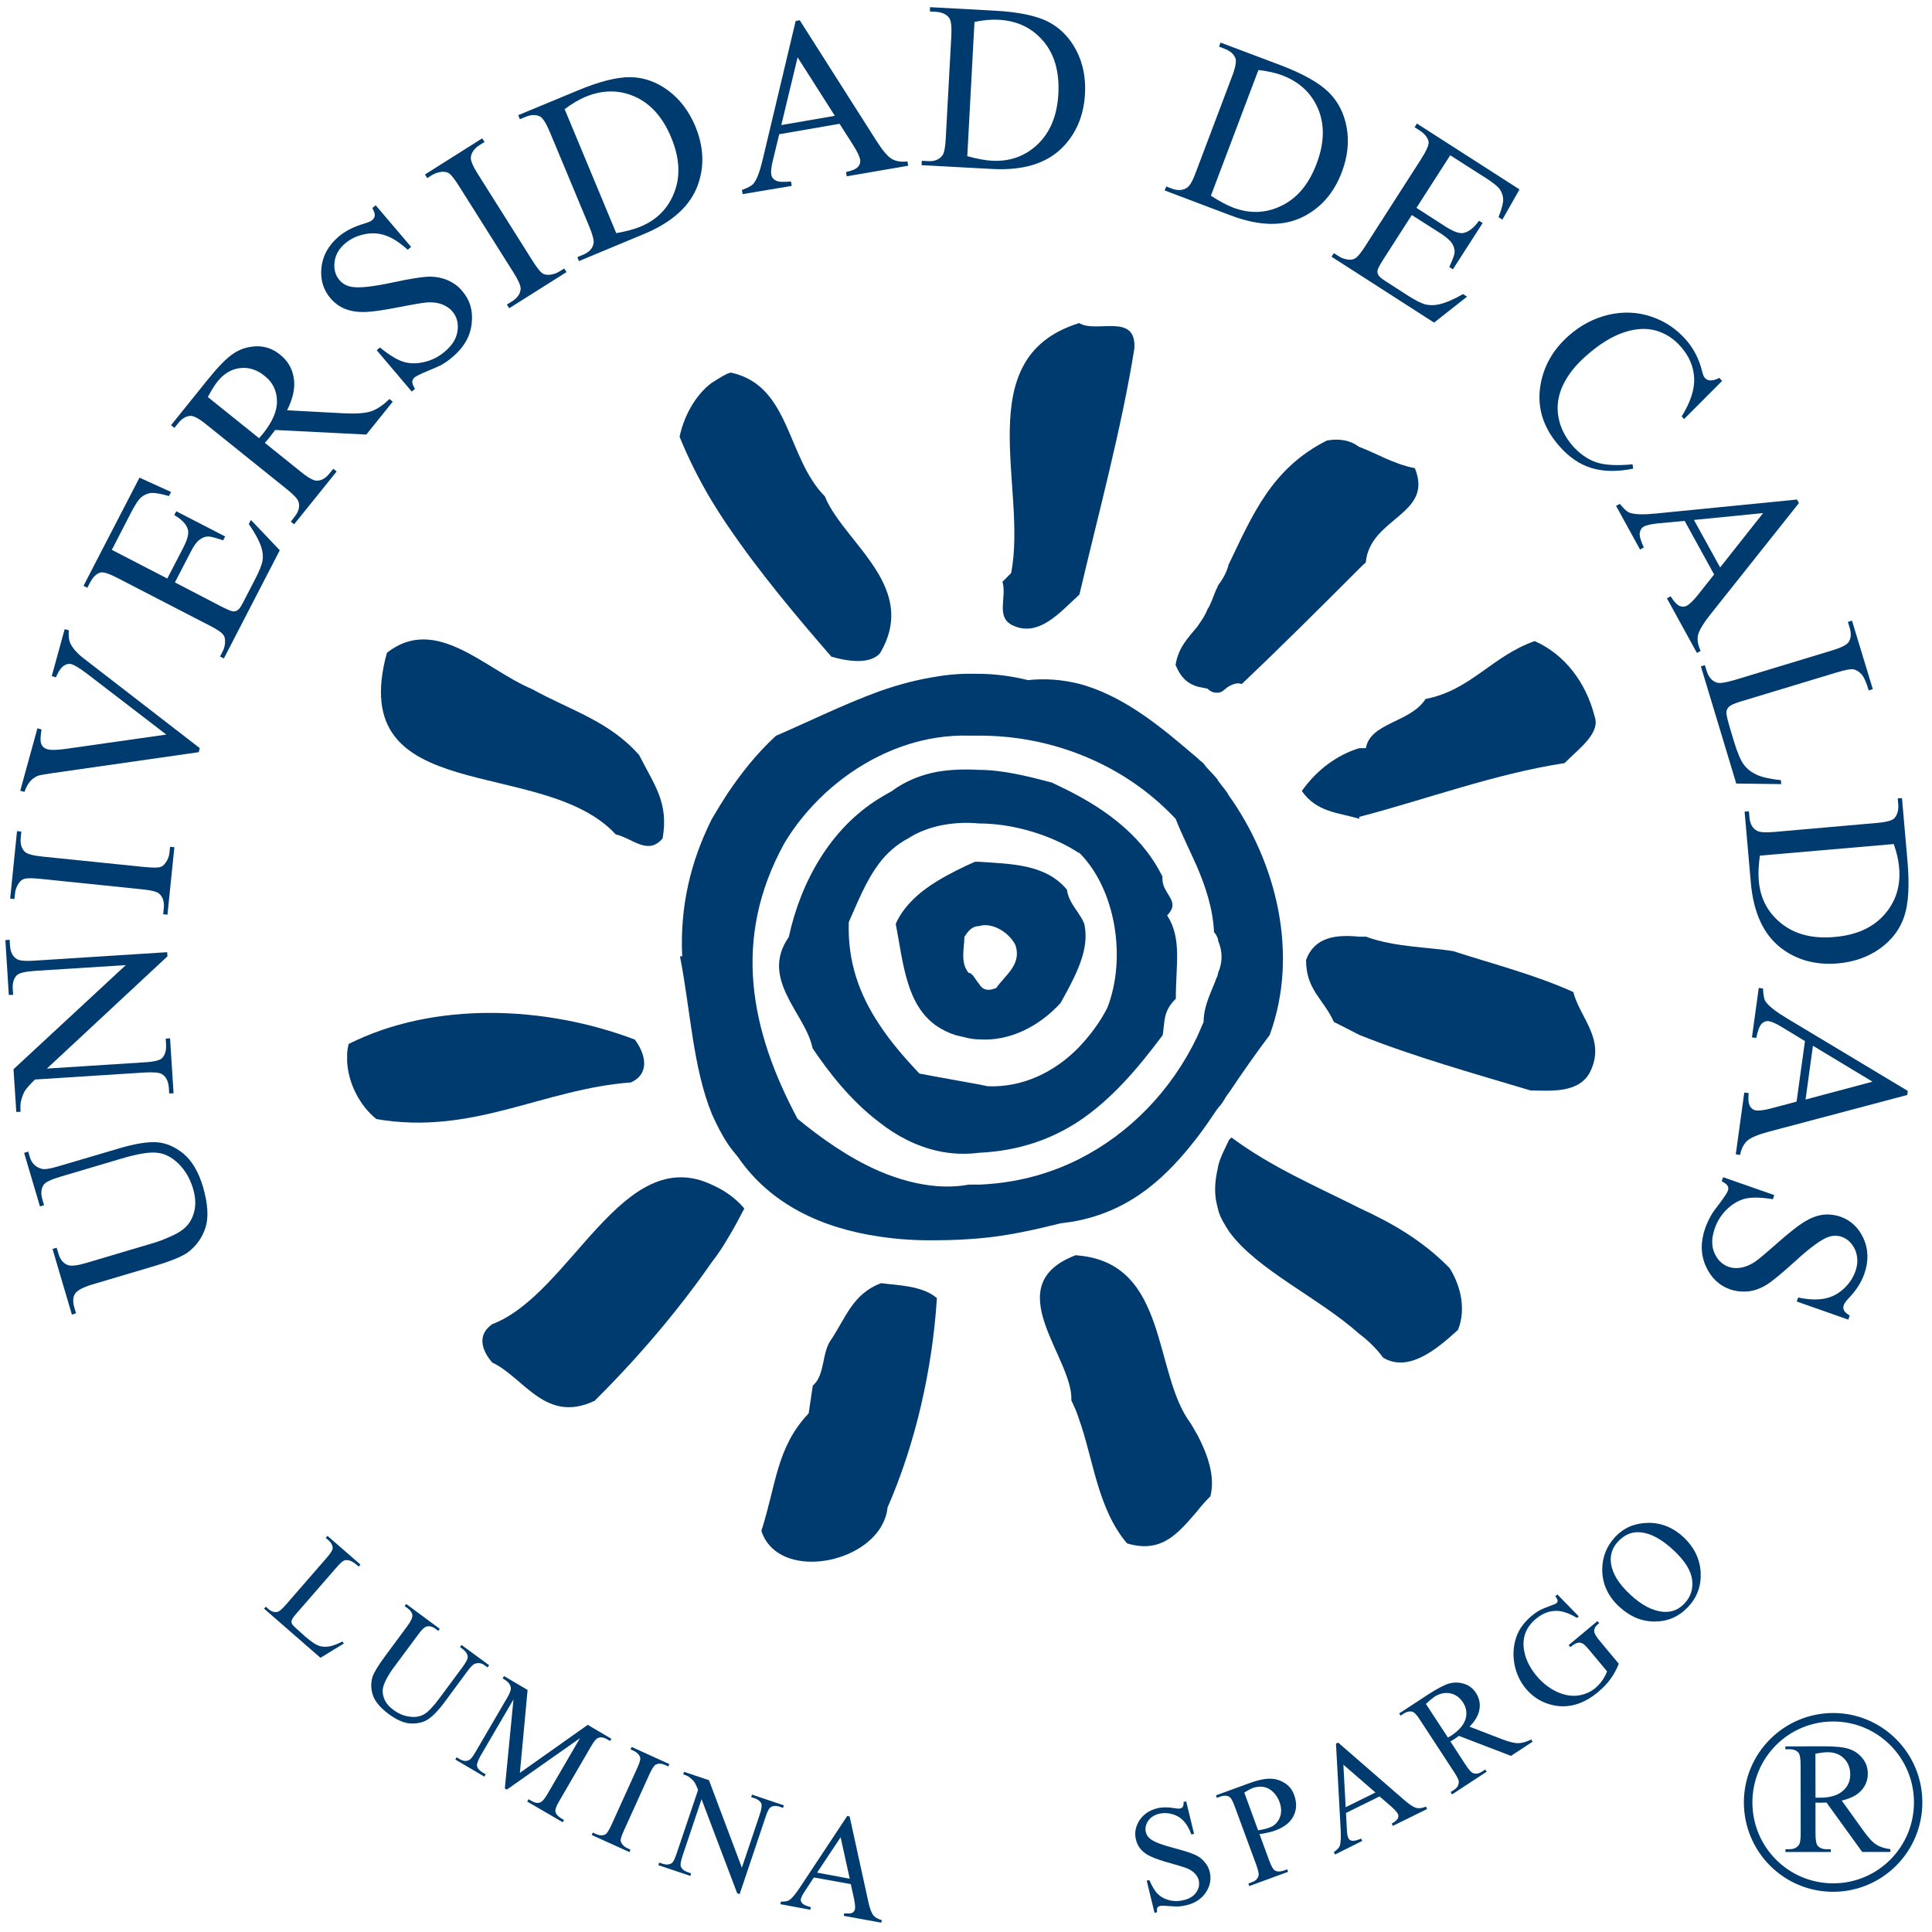 <svg width="108" height="108" viewBox="0 0 108 108" fill="none" xmlns="http://www.w3.org/2000/svg">
<g clip-path="url(#clip0_39_2)">
<path d="M102.473 95.758C99.712 95.764 97.484 98.007 97.484 100.758C97.487 103.52 99.719 105.759 102.482 105.752C105.23 105.748 107.461 103.513 107.46 100.755C107.46 97.996 105.221 95.758 102.473 95.758ZM102.482 105.28C99.981 105.28 97.962 103.261 97.96 100.758C97.96 98.258 99.975 96.232 102.476 96.232C104.966 96.232 106.99 98.251 106.992 100.755C106.992 103.255 104.973 105.277 102.482 105.28Z" fill="#003B70"/>
<path d="M104.891 103.116C104.691 102.996 104.449 102.741 104.172 102.348L102.953 100.652C103.45 100.538 103.817 100.35 104.052 100.085C104.29 99.819 104.414 99.505 104.41 99.139C104.41 98.8 104.302 98.51 104.091 98.262C103.887 98.016 103.632 97.85 103.336 97.759C103.036 97.663 102.576 97.62 101.954 97.62L99.804 97.624V97.787L100.027 97.783C100.247 97.783 100.417 97.84 100.534 97.974C100.61 98.059 100.654 98.293 100.656 98.669L100.66 102.479C100.66 102.819 100.629 103.035 100.564 103.12C100.46 103.283 100.281 103.372 100.031 103.372H99.809V103.527H102.34V103.372H102.104C101.888 103.372 101.72 103.305 101.609 103.177C101.529 103.085 101.487 102.847 101.487 102.479V100.765C101.531 100.768 101.575 100.768 101.625 100.772H101.745C101.84 100.772 101.956 100.768 102.104 100.765L104.098 103.524H105.674V103.368C105.352 103.329 105.091 103.248 104.891 103.116ZM101.731 100.492H101.628C101.589 100.489 101.54 100.489 101.487 100.489L101.483 98.031C101.77 97.978 101.999 97.95 102.167 97.95C102.547 97.95 102.852 98.066 103.082 98.301C103.308 98.527 103.43 98.828 103.43 99.196C103.43 99.571 103.288 99.884 103.001 100.124C102.711 100.372 102.293 100.492 101.731 100.492Z" fill="#003B70"/>
<path d="M76.348 31.441C76.577 28.92 80.164 28.789 79.091 26.171C77.896 25.942 76.933 25.333 75.964 24.974C75.498 24.621 74.893 24.497 74.179 24.624C71.078 26.178 70.013 28.795 68.685 31.551C68.565 32.029 68.336 32.39 68.079 32.745C68.062 32.805 68.042 32.872 67.996 32.932C67.81 33.354 67.707 33.754 67.496 34.066C67.35 34.448 67.118 34.756 66.91 35.057C66.406 35.663 65.863 36.209 65.715 37.175C65.99 37.827 66.319 38.18 66.914 38.376C67.084 38.411 67.27 38.454 67.502 38.496C67.684 38.683 67.875 38.722 67.999 38.722H68.084C68.337 38.722 68.469 38.496 68.692 38.369C68.925 38.241 69.181 38.138 69.411 38.241C71.799 35.974 73.708 34.062 75.971 31.799C76.099 31.671 76.226 31.547 76.348 31.441Z" fill="#003B70"/>
<path d="M27.514 74.023C26.671 74.615 26.905 75.455 27.516 76.166C29.3 77.009 30.494 79.608 33.239 78.305C35.632 75.932 37.894 73.287 39.804 70.535C40.139 70.114 40.433 69.657 40.705 69.189C41.038 68.644 41.336 68.081 41.607 67.557C41.352 67.242 41.038 66.969 40.703 66.735C40.407 66.526 40.097 66.363 39.803 66.232C34.786 63.845 31.921 72.345 27.514 74.023Z" fill="#003B70"/>
<path d="M60.247 18.086C54.14 20.041 57.464 27.276 56.521 32.039L56.038 32.521C56.288 33.363 55.682 34.43 56.525 34.915C58.035 35.726 59.313 34.157 60.256 33.317C60.297 33.275 60.319 33.254 60.341 33.232C61.407 28.696 62.705 23.915 63.411 19.485C63.537 17.452 61.293 18.649 60.33 18.062C60.308 18.062 60.284 18.062 60.247 18.086Z" fill="#003B70"/>
<path d="M81.255 53.175C79.934 52.945 77.913 52.948 76.364 52.361H75.985C74.691 52.237 73.488 52.363 73.009 53.663C73.009 55.342 73.972 55.821 74.564 57.127C75.043 57.371 75.523 57.605 75.988 57.853C78.99 59.054 82.329 59.992 85.565 60.959C86.526 60.955 88.313 61.182 88.918 59.858C89.752 58.076 88.311 56.883 87.948 55.455C85.804 54.488 83.52 53.907 81.255 53.175Z" fill="#003B70"/>
<path d="M35.733 42.214C34.054 40.302 31.894 39.714 29.75 38.524C27.129 37.433 24.374 34.331 21.628 36.491C19.239 45.224 30.339 42.218 34.416 46.641C35.382 46.871 36.216 47.834 37.04 46.871C37.394 44.856 36.574 43.889 35.733 42.214Z" fill="#003B70"/>
<path d="M39.774 27.981C40.069 28.466 40.363 28.927 40.678 29.387C42.442 31.99 44.544 34.483 46.474 36.708C47.271 36.938 48.512 37.165 49.135 36.58C49.16 36.538 49.199 36.516 49.222 36.47C50.183 34.816 49.87 33.407 49.135 32.128C48.21 30.531 46.658 29.128 46.111 27.748C43.964 25.587 44.193 21.543 40.855 20.828C40.797 20.849 40.733 20.863 40.673 20.884C40.376 21.015 40.077 21.228 39.768 21.412C38.826 22.127 38.217 23.325 37.989 24.416C38.47 25.59 39.058 26.788 39.774 27.981Z" fill="#003B70"/>
<path d="M35.266 60.509C36.333 60.024 36.107 58.954 35.491 58.115C30.476 56.21 24.266 55.958 19.486 58.36C19.443 58.565 19.404 58.756 19.404 58.969V59.326C19.464 60.537 20.098 61.802 21.04 62.556C26.414 63.49 30.356 60.87 35.266 60.509Z" fill="#003B70"/>
<path d="M68.104 67.666C68.233 68.119 68.49 68.502 68.715 68.855C70.269 70.995 73.735 72.546 76.001 74.579C76.485 74.933 76.972 75.418 77.323 75.899C78.751 76.739 80.33 75.415 81.504 74.338C81.979 73.151 81.627 71.827 81.032 70.885C79.483 69.31 77.802 68.367 75.998 67.531C73.625 66.334 71.109 65.269 68.839 63.586L68.709 63.714C68.49 64.178 68.23 64.659 68.104 65.141C68.086 65.29 68.045 65.414 68.021 65.562C67.894 66.214 67.894 66.799 68.023 67.326C68.045 67.45 68.09 67.557 68.104 67.666Z" fill="#003B70"/>
<path d="M76.356 41.821C76.232 41.825 76.108 41.825 75.977 41.825C74.787 42.182 73.611 43.022 72.772 44.218C73.611 45.413 74.791 45.413 75.982 45.77V45.664C79.692 44.697 83.509 43.27 87.459 42.657C88.297 41.818 89.487 40.978 89.136 40.033C88.65 38.124 87.451 36.573 85.791 35.837C83.403 36.675 82.213 38.588 79.69 39.073C78.852 40.394 76.587 40.394 76.356 41.821Z" fill="#003B70"/>
<path d="M66.567 79.579C64.445 76.772 65.34 70.641 60.284 70.183C60.239 70.183 60.175 70.166 60.135 70.166C55.711 71.843 60.014 75.91 59.889 78.284C60.038 78.596 60.184 78.91 60.291 79.251C61.13 81.578 61.34 84.305 63 86.276C64.956 86.865 65.876 85.689 66.945 84.45C67.156 84.169 67.406 83.903 67.659 83.648C67.95 82.555 67.506 81.305 66.944 80.228C66.819 79.998 66.687 79.793 66.567 79.579Z" fill="#003B70"/>
<path d="M49.16 71.764C47.694 72.373 47.32 73.552 46.499 74.834C45.911 75.568 46.146 76.864 45.436 77.454L45.205 79.006C43.4 80.918 43.404 82.952 42.561 85.578C43.385 88.136 47.729 87.629 49.173 85.473C49.403 85.108 49.575 84.715 49.614 84.272C51.184 80.685 52.125 76.509 52.373 72.564C51.535 71.845 50.087 71.849 49.247 71.729C49.229 71.743 49.185 71.764 49.16 71.764Z" fill="#003B70"/>
<path d="M10.249 64.486C9.771 64.097 9.269 63.884 8.749 63.852C8.228 63.824 7.545 63.934 6.695 64.185L3.257 65.198C2.785 65.34 2.474 65.386 2.318 65.333C1.987 65.241 1.77 65.021 1.672 64.692L1.576 64.373L1.348 64.448L2.234 67.44L2.463 67.369L2.371 67.054C2.275 66.732 2.295 66.466 2.43 66.247C2.527 66.09 2.846 65.935 3.375 65.779L6.805 64.762C7.706 64.497 8.368 64.387 8.794 64.44C9.217 64.486 9.613 64.692 9.989 65.06C10.357 65.428 10.624 65.885 10.791 66.441C10.917 66.874 10.948 67.259 10.883 67.606C10.817 67.95 10.683 68.24 10.497 68.467C10.308 68.697 10.008 68.906 9.601 69.09C9.192 69.274 8.825 69.42 8.489 69.511L4.801 70.606C4.326 70.744 3.997 70.783 3.816 70.726C3.553 70.638 3.366 70.425 3.266 70.071L3.166 69.749L2.935 69.816L4.018 73.485L4.25 73.415L4.156 73.092C4.061 72.77 4.074 72.511 4.193 72.324C4.315 72.132 4.636 71.963 5.158 71.803L8.464 70.822C9.489 70.525 10.164 70.249 10.497 70.011C10.98 69.646 11.313 69.178 11.494 68.601C11.669 68.032 11.618 67.284 11.351 66.356C11.098 65.503 10.732 64.886 10.249 64.486Z" fill="#003B70"/>
<path d="M1.398 60.969C1.488 60.835 1.67 60.626 1.954 60.346L8.089 59.953C8.584 59.928 8.906 59.953 9.051 60.045C9.287 60.187 9.414 60.442 9.44 60.824L9.459 61.125L9.703 61.115L9.506 58.04L9.265 58.059L9.281 58.366C9.304 58.713 9.231 58.969 9.06 59.149C8.928 59.277 8.597 59.358 8.054 59.386L2.622 59.734L9.359 53.461L9.345 53.228L1.912 53.702C1.411 53.735 1.095 53.706 0.952 53.617C0.712 53.48 0.58 53.221 0.558 52.849L0.538 52.533L0.3 52.555L0.493 55.622L0.736 55.608L0.714 55.296C0.69 54.956 0.767 54.694 0.939 54.517C1.07 54.393 1.398 54.312 1.94 54.273L7.032 53.95L0.756 59.769L0.911 62.159L1.15 62.149C1.132 61.89 1.143 61.698 1.169 61.568C1.235 61.31 1.313 61.104 1.398 60.969Z" fill="#003B70"/>
<path d="M0.84 49.942C0.858 49.736 0.928 49.548 1.054 49.365C1.143 49.237 1.247 49.156 1.362 49.128C1.513 49.082 1.807 49.082 2.254 49.128L7.935 49.712C8.463 49.764 8.792 49.849 8.914 49.97C9.109 50.158 9.194 50.427 9.155 50.796L9.121 51.107L9.362 51.131L9.748 47.36L9.507 47.338L9.474 47.654C9.456 47.859 9.382 48.058 9.258 48.228C9.162 48.359 9.065 48.444 8.953 48.468C8.806 48.514 8.512 48.507 8.063 48.465L2.378 47.884C1.853 47.831 1.527 47.739 1.394 47.622C1.199 47.434 1.121 47.162 1.162 46.804L1.192 46.485L0.951 46.461L0.569 50.232L0.806 50.254L0.84 49.942Z" fill="#003B70"/>
<path d="M1.681 43.684C1.79 43.553 1.929 43.454 2.092 43.379C2.188 43.336 2.454 43.288 2.874 43.227L11.11 42.047L11.168 41.821L4.73 36.845C4.351 36.559 4.093 36.279 3.948 35.996C3.852 35.808 3.82 35.545 3.845 35.234L3.615 35.17L2.892 37.798L3.126 37.862C3.144 37.816 3.161 37.777 3.173 37.759C3.299 37.479 3.436 37.298 3.577 37.21C3.723 37.115 3.856 37.089 3.979 37.122C4.167 37.175 4.477 37.363 4.91 37.696L9.297 41.063L3.696 41.86C3.197 41.931 2.846 41.942 2.641 41.881C2.483 41.839 2.378 41.747 2.313 41.605C2.247 41.459 2.254 41.184 2.321 40.777L2.092 40.712L1.132 44.201L1.368 44.268C1.457 44.01 1.562 43.819 1.681 43.684Z" fill="#003B70"/>
<path d="M14.027 29.065L13.907 29.292C14.256 29.794 14.486 30.226 14.61 30.591C14.691 30.868 14.716 31.127 14.675 31.356C14.631 31.59 14.493 31.926 14.266 32.369L13.576 33.701C13.465 33.92 13.365 34.058 13.28 34.108C13.197 34.165 13.116 34.186 13.02 34.175C12.927 34.169 12.709 34.073 12.359 33.899L9.778 32.557L10.669 30.833C10.837 30.506 10.998 30.28 11.163 30.167C11.32 30.046 11.485 29.99 11.657 29.99C11.793 29.993 12.062 30.064 12.472 30.206L12.587 29.99L9.854 28.58L9.742 28.793C10.176 29.047 10.431 29.32 10.506 29.614C10.562 29.834 10.475 30.167 10.245 30.616L9.351 32.34L6.251 30.737L7.364 28.58C7.568 28.194 7.738 27.939 7.876 27.811C8.055 27.663 8.248 27.578 8.452 27.556C8.662 27.543 8.984 27.599 9.443 27.73L9.562 27.503L7.798 26.7L4.67 32.745L4.879 32.858L5.027 32.582C5.195 32.255 5.39 32.068 5.617 32.004C5.785 31.961 6.118 32.072 6.617 32.334L11.714 34.968C12.097 35.164 12.335 35.319 12.435 35.429C12.539 35.535 12.581 35.663 12.581 35.822C12.588 36.035 12.542 36.233 12.446 36.417L12.301 36.701L12.515 36.806L15.64 30.761L14.027 29.065Z" fill="#003B70"/>
<path d="M9.959 23.661C10.162 23.399 10.401 23.26 10.649 23.247C10.835 23.243 11.146 23.406 11.572 23.76L16.023 27.337C16.416 27.652 16.635 27.889 16.684 28.038C16.774 28.321 16.696 28.601 16.464 28.891L16.259 29.161L16.441 29.309L18.819 26.356L18.632 26.204L18.41 26.472C18.208 26.735 17.975 26.862 17.727 26.87C17.544 26.883 17.24 26.717 16.805 26.363L14.802 24.755C14.848 24.702 14.892 24.652 14.939 24.606C14.977 24.557 15.021 24.507 15.053 24.468C15.142 24.355 15.251 24.21 15.381 24.036L20.477 24.292L21.957 22.453L21.768 22.304C21.422 22.648 21.084 22.875 20.746 22.992C20.411 23.105 19.884 23.14 19.17 23.101L16.05 22.935C16.39 22.252 16.511 21.649 16.42 21.122C16.335 20.59 16.08 20.162 15.649 19.818C15.255 19.504 14.819 19.347 14.34 19.358C13.856 19.376 13.426 19.506 13.042 19.769C12.648 20.031 12.167 20.53 11.581 21.259L9.563 23.767L9.748 23.92L9.959 23.661ZM12.167 21.316C12.52 20.878 12.946 20.629 13.428 20.576C13.911 20.523 14.375 20.665 14.798 21.019C15.241 21.366 15.469 21.83 15.481 22.396C15.503 22.949 15.241 23.562 14.717 24.22C14.69 24.249 14.663 24.288 14.621 24.334C14.582 24.379 14.53 24.436 14.484 24.497L11.618 22.195C11.823 21.808 12.006 21.518 12.167 21.316Z" fill="#003B70"/>
<path d="M19.314 17.276C19.64 17.4 20.004 17.453 20.408 17.442C20.814 17.428 21.446 17.339 22.295 17.172C23.147 17.006 23.677 16.918 23.891 16.904C24.207 16.886 24.484 16.925 24.72 17.017C24.952 17.113 25.141 17.233 25.281 17.4C25.537 17.701 25.635 18.058 25.577 18.483C25.526 18.908 25.289 19.295 24.877 19.645C24.52 19.953 24.122 20.148 23.686 20.244C23.253 20.342 22.861 20.329 22.512 20.212C22.162 20.094 21.736 19.833 21.239 19.422L21.058 19.578L23.018 21.89L23.199 21.738C23.092 21.557 23.04 21.422 23.048 21.335C23.053 21.242 23.1 21.164 23.179 21.093C23.268 21.022 23.517 20.898 23.928 20.728C24.341 20.558 24.607 20.442 24.723 20.371C24.921 20.254 25.115 20.112 25.309 19.946C25.936 19.419 26.289 18.798 26.367 18.09C26.45 17.381 26.276 16.776 25.837 16.266C25.62 15.998 25.331 15.796 25 15.654C24.67 15.519 24.313 15.456 23.928 15.466C23.543 15.484 22.892 15.589 21.977 15.785C20.853 16.026 20.079 16.111 19.665 16.036C19.383 15.99 19.149 15.863 18.977 15.657C18.749 15.391 18.652 15.055 18.702 14.651C18.749 14.248 18.946 13.901 19.29 13.61C19.593 13.352 19.953 13.182 20.375 13.093C20.787 13.005 21.187 13.033 21.564 13.168C21.949 13.298 22.352 13.568 22.792 13.961L22.981 13.801L21 11.475L20.814 11.63C20.915 11.811 20.962 11.957 20.95 12.052C20.938 12.151 20.89 12.236 20.799 12.307C20.727 12.375 20.559 12.442 20.303 12.516C19.754 12.686 19.299 12.917 18.94 13.217C18.365 13.71 18.044 14.283 17.97 14.945C17.896 15.615 18.066 16.192 18.473 16.671C18.71 16.946 18.988 17.152 19.314 17.276Z" fill="#003B70"/>
<path d="M24.146 9.788C24.325 9.684 24.52 9.616 24.74 9.601C24.892 9.601 25.015 9.626 25.111 9.697C25.237 9.788 25.419 10.023 25.657 10.398L28.704 15.232C28.986 15.682 29.12 15.993 29.104 16.163C29.078 16.439 28.911 16.671 28.603 16.86L28.335 17.023L28.466 17.23L31.669 15.21L31.539 15.009L31.273 15.175C31.094 15.286 30.9 15.35 30.685 15.363C30.524 15.367 30.399 15.338 30.303 15.268C30.182 15.175 29.999 14.944 29.759 14.562L26.715 9.732C26.43 9.283 26.304 8.972 26.319 8.797C26.349 8.527 26.512 8.298 26.816 8.107L27.085 7.936L26.955 7.734L23.756 9.754L23.882 9.956L24.146 9.788Z" fill="#003B70"/>
<path d="M29.373 6.535C29.676 6.411 29.945 6.396 30.179 6.506C30.343 6.592 30.533 6.889 30.742 7.394L32.941 12.665C33.13 13.124 33.212 13.44 33.18 13.61C33.127 13.89 32.927 14.102 32.587 14.243L32.277 14.371L32.364 14.595L36.011 13.075C37.593 12.416 38.593 11.504 39.015 10.328C39.388 9.283 39.337 8.188 38.866 7.052C38.508 6.209 38.005 5.547 37.356 5.062C36.697 4.575 35.995 4.325 35.244 4.314C34.491 4.303 33.506 4.552 32.293 5.059L28.968 6.439L29.063 6.665L29.373 6.535ZM32.722 5.415C33.681 5.016 34.608 5.012 35.488 5.401C36.374 5.798 37.053 6.556 37.52 7.686C37.986 8.805 38.048 9.821 37.704 10.727C37.363 11.634 36.731 12.286 35.799 12.671C35.455 12.812 35.002 12.937 34.448 13.033L31.564 6.103C31.976 5.79 32.361 5.568 32.722 5.415Z" fill="#003B70"/>
<path d="M44.258 10.392L44.219 10.146C43.788 10.185 43.509 10.171 43.363 10.091C43.22 10.012 43.137 9.905 43.115 9.77C43.085 9.604 43.111 9.342 43.202 8.977L43.558 7.504L46.932 6.92L47.675 8.085C47.916 8.464 48.054 8.744 48.082 8.934C48.108 9.076 48.066 9.209 47.96 9.328C47.86 9.445 47.636 9.544 47.291 9.618L47.333 9.855L50.769 9.265L50.728 9.024C50.368 9.066 50.074 9.017 49.842 8.878C49.617 8.744 49.329 8.4 48.983 7.858L44.707 1.133L44.479 1.172L42.648 8.864C42.492 9.544 42.322 10.005 42.138 10.242C42.048 10.37 41.824 10.493 41.472 10.621L41.515 10.851L44.258 10.392ZM44.587 3.205L46.669 6.474L43.675 6.991L44.587 3.205Z" fill="#003B70"/>
<path d="M59.365 8.27C60.155 7.484 60.583 6.474 60.652 5.249C60.704 4.335 60.534 3.513 60.153 2.792C59.77 2.072 59.239 1.541 58.575 1.205C57.899 0.868 56.909 0.667 55.583 0.595L51.99 0.401L51.981 0.641L52.306 0.659C52.643 0.68 52.891 0.787 53.051 0.989C53.166 1.133 53.208 1.477 53.178 2.034L52.868 7.739C52.842 8.234 52.781 8.56 52.676 8.695C52.504 8.921 52.238 9.031 51.866 9.006L51.528 8.989L51.519 9.233L55.466 9.446C57.178 9.538 58.479 9.148 59.365 8.27ZM54.072 8.73L54.474 1.226C54.979 1.12 55.428 1.084 55.82 1.105C56.861 1.159 57.691 1.555 58.322 2.299C58.949 3.039 59.225 4.013 59.163 5.235C59.099 6.446 58.715 7.384 58.013 8.061C57.309 8.734 56.454 9.039 55.45 8.985C55.078 8.967 54.616 8.878 54.072 8.73Z" fill="#003B70"/>
<path d="M72.872 12.104C73.868 11.595 74.576 10.767 75.011 9.616C75.335 8.754 75.426 7.926 75.279 7.122C75.135 6.322 74.792 5.659 74.257 5.139C73.71 4.612 72.828 4.119 71.594 3.647L68.228 2.38L68.145 2.607L68.454 2.727C68.764 2.84 68.97 3.017 69.062 3.258C69.125 3.433 69.062 3.776 68.866 4.289L66.847 9.633C66.675 10.104 66.514 10.384 66.368 10.482C66.142 10.646 65.852 10.671 65.503 10.543L65.195 10.424L65.106 10.646L68.803 12.044C70.408 12.65 71.766 12.671 72.872 12.104ZM70.347 3.913C70.856 3.974 71.295 4.069 71.666 4.207C72.639 4.575 73.314 5.202 73.689 6.101C74.059 6.995 74.031 8.011 73.6 9.147C73.172 10.289 72.524 11.068 71.649 11.495C70.782 11.925 69.873 11.963 68.922 11.6C68.575 11.467 68.166 11.248 67.69 10.94L70.347 3.913Z" fill="#003B70"/>
<path d="M74.562 14.152L74.433 14.35L80.166 18.034L82.011 16.582L81.785 16.44C81.255 16.745 80.8 16.932 80.432 17.017C80.149 17.078 79.892 17.07 79.662 17.013C79.435 16.95 79.111 16.784 78.688 16.514L77.425 15.7C77.223 15.569 77.096 15.459 77.053 15.378C77 15.282 76.986 15.19 77.007 15.105C77.029 15.012 77.133 14.803 77.345 14.474L78.921 12.02L80.559 13.065C80.871 13.27 81.075 13.455 81.182 13.621C81.284 13.791 81.325 13.965 81.312 14.131C81.296 14.269 81.195 14.531 81.018 14.927L81.218 15.055L82.88 12.47L82.68 12.339C82.381 12.746 82.085 12.976 81.789 13.026C81.565 13.061 81.241 12.941 80.816 12.672L79.18 11.62L81.068 8.68L83.109 9.984C83.476 10.221 83.718 10.42 83.83 10.565C83.962 10.759 84.028 10.962 84.028 11.163C84.028 11.372 83.943 11.694 83.768 12.137L83.982 12.279L84.942 10.589L79.205 6.906L79.076 7.115L79.344 7.282C79.647 7.484 79.817 7.693 79.86 7.923C79.884 8.092 79.743 8.415 79.444 8.889L76.341 13.723C76.108 14.092 75.931 14.311 75.812 14.404C75.699 14.489 75.566 14.528 75.405 14.517C75.196 14.496 74.996 14.432 74.828 14.319L74.562 14.152Z" fill="#003B70"/>
<path d="M88.974 26.165C89.632 26.366 90.408 26.378 91.295 26.197L91.261 25.956C90.36 26.041 89.676 26.002 89.203 25.831C88.731 25.666 88.304 25.36 87.923 24.936C87.49 24.436 87.217 23.893 87.115 23.303C87.013 22.709 87.095 22.12 87.366 21.543C87.64 20.962 88.075 20.405 88.674 19.883C89.406 19.238 90.102 18.805 90.771 18.582C91.442 18.358 92.044 18.328 92.582 18.483C93.116 18.642 93.579 18.939 93.965 19.387C94.427 19.91 94.67 20.488 94.705 21.133C94.734 21.767 94.503 22.477 94.008 23.277L94.139 23.427L96.265 21.296L96.113 21.122C95.922 21.227 95.752 21.27 95.585 21.267C95.472 21.256 95.373 21.206 95.295 21.117C95.239 21.055 95.191 20.927 95.143 20.727C94.971 20.052 94.67 19.477 94.25 18.997C93.705 18.377 93.051 17.945 92.293 17.694C91.527 17.438 90.738 17.407 89.921 17.595C89.11 17.785 88.37 18.172 87.704 18.756C86.884 19.477 86.368 20.328 86.155 21.312C85.868 22.634 86.204 23.846 87.171 24.942C87.709 25.555 88.308 25.966 88.974 26.165Z" fill="#003B70"/>
<path d="M94.921 35.503C94.983 35.241 95.209 34.859 95.606 34.356L100.56 28.123L100.454 27.924L92.587 28.704C91.894 28.775 91.408 28.764 91.117 28.669C90.975 28.626 90.783 28.456 90.55 28.166L90.339 28.279L91.68 30.719L91.889 30.606C91.71 30.216 91.636 29.94 91.665 29.777C91.697 29.618 91.766 29.501 91.882 29.437C92.029 29.359 92.29 29.298 92.663 29.259L94.173 29.118L95.82 32.114L94.966 33.191C94.692 33.542 94.466 33.764 94.296 33.86C94.173 33.927 94.034 33.931 93.888 33.871C93.742 33.81 93.578 33.633 93.389 33.333L93.182 33.446L94.859 36.499L95.069 36.385C94.912 36.059 94.862 35.762 94.921 35.503ZM94.692 29.065L98.559 28.682L96.157 31.721L94.692 29.065Z" fill="#003B70"/>
<path d="M99.572 43.832L99.554 43.612C98.966 43.549 98.513 43.453 98.209 43.311C97.897 43.17 97.657 42.982 97.483 42.745C97.307 42.515 97.118 42.072 96.922 41.424L96.738 40.808C96.573 40.263 96.497 39.934 96.506 39.816C96.514 39.703 96.562 39.603 96.63 39.529C96.734 39.42 96.965 39.313 97.307 39.214L102.62 37.606C103.127 37.45 103.452 37.387 103.606 37.415C103.76 37.44 103.907 37.535 104.052 37.685C104.194 37.837 104.329 38.145 104.464 38.595L104.691 38.523L103.528 34.695L103.298 34.763L103.393 35.081C103.495 35.403 103.478 35.673 103.344 35.886C103.245 36.045 102.931 36.204 102.404 36.363L96.95 38.018C96.463 38.159 96.146 38.208 95.985 38.162C95.705 38.077 95.512 37.857 95.402 37.5L95.303 37.182L95.08 37.249L97.058 43.801L99.572 43.832Z" fill="#003B70"/>
<path d="M98.221 46.443C97.97 46.312 97.825 46.057 97.795 45.685L97.766 45.356L97.524 45.373L97.869 49.308C98.014 51.015 98.581 52.244 99.569 53.001C100.458 53.678 101.511 53.957 102.739 53.855C103.65 53.774 104.435 53.494 105.099 53.019C105.759 52.541 106.208 51.946 106.446 51.234C106.687 50.519 106.744 49.509 106.634 48.192L106.322 44.612L106.084 44.633L106.113 44.966C106.138 45.295 106.064 45.554 105.892 45.742C105.764 45.876 105.423 45.961 104.872 46.007L99.193 46.506C98.696 46.549 98.369 46.528 98.221 46.443ZM105.862 47.183C106.032 47.668 106.132 48.107 106.163 48.5C106.254 49.537 105.973 50.412 105.331 51.135C104.688 51.861 103.757 52.276 102.548 52.378C101.336 52.485 100.357 52.237 99.591 51.634C98.829 51.029 98.4 50.232 98.317 49.226C98.282 48.862 98.302 48.39 98.378 47.83L105.862 47.183Z" fill="#003B70"/>
<path d="M97.506 61.075L97.031 64.524L97.271 64.563C97.344 64.21 97.477 63.944 97.677 63.764C97.882 63.586 98.294 63.416 98.912 63.253L106.616 61.21L106.647 60.983L99.866 56.911C99.272 56.553 98.888 56.252 98.71 56.004C98.616 55.884 98.569 55.636 98.555 55.257L98.316 55.225L97.935 57.991L98.176 58.022C98.259 57.602 98.369 57.336 98.484 57.223C98.603 57.109 98.727 57.066 98.862 57.081C99.031 57.105 99.276 57.212 99.591 57.403L100.898 58.196L100.43 61.582L99.093 61.936C98.664 62.057 98.35 62.096 98.16 62.074C98.018 62.05 97.906 61.979 97.825 61.837C97.743 61.702 97.715 61.458 97.751 61.104L97.506 61.075ZM101.344 58.458L104.673 60.466L100.931 61.465L101.344 58.458Z" fill="#003B70"/>
<path d="M98.783 71.799C99.107 71.594 99.613 71.172 100.307 70.545C101.148 69.766 101.775 69.31 102.172 69.16C102.443 69.058 102.7 69.055 102.958 69.14C103.288 69.26 103.534 69.5 103.702 69.865C103.859 70.237 103.872 70.634 103.718 71.063C103.585 71.442 103.364 71.771 103.047 72.058C102.731 72.345 102.374 72.522 101.975 72.596C101.584 72.67 101.097 72.653 100.52 72.532L100.438 72.755L103.319 73.768L103.399 73.541C103.223 73.432 103.114 73.329 103.077 73.244C103.034 73.152 103.034 73.053 103.068 72.953C103.103 72.855 103.213 72.705 103.395 72.515C103.787 72.097 104.054 71.664 104.212 71.222C104.46 70.517 104.453 69.855 104.179 69.245C103.907 68.637 103.473 68.222 102.875 68.01C102.53 67.9 102.189 67.861 101.846 67.914C101.505 67.971 101.165 68.109 100.823 68.325C100.475 68.541 99.98 68.938 99.328 69.511C98.685 70.081 98.265 70.429 98.091 70.545C97.823 70.715 97.57 70.821 97.32 70.864C97.069 70.906 96.844 70.889 96.637 70.819C96.266 70.687 96.001 70.425 95.833 70.031C95.665 69.643 95.677 69.193 95.852 68.679C96.007 68.233 96.249 67.864 96.58 67.557C96.909 67.255 97.25 67.074 97.609 66.993C97.971 66.922 98.47 66.933 99.105 67.036L99.183 66.806L96.325 65.807L96.244 66.033C96.431 66.129 96.538 66.218 96.58 66.296C96.621 66.377 96.626 66.469 96.587 66.569C96.547 66.682 96.396 66.912 96.132 67.263C95.857 67.62 95.689 67.851 95.628 67.982C95.517 68.18 95.415 68.4 95.326 68.64C95.055 69.412 95.066 70.12 95.351 70.769C95.639 71.42 96.095 71.86 96.73 72.082C97.06 72.189 97.407 72.224 97.762 72.185C98.121 72.139 98.459 72.004 98.783 71.799Z" fill="#003B70"/>
<path d="M18.208 85.965L18.359 86.1C18.515 86.231 18.591 86.379 18.598 86.535C18.598 86.645 18.483 86.829 18.264 87.08L15.976 89.711C15.771 89.945 15.623 90.076 15.525 90.101C15.355 90.151 15.181 90.094 15.011 89.948L14.858 89.815L14.761 89.924L17.914 92.672L19.223 91.872L19.142 91.762C18.815 91.925 18.552 92.021 18.347 92.045C18.14 92.073 17.961 92.053 17.789 91.986C17.624 91.925 17.383 91.755 17.068 91.489L16.774 91.224C16.511 90.997 16.365 90.852 16.331 90.788C16.298 90.725 16.285 90.66 16.3 90.597C16.322 90.508 16.407 90.381 16.551 90.218L18.782 87.654C18.995 87.409 19.14 87.272 19.229 87.236C19.318 87.2 19.425 87.2 19.545 87.236C19.669 87.268 19.836 87.378 20.054 87.572L20.149 87.459L18.304 85.855L18.208 85.965Z" fill="#003B70"/>
<path d="M26.534 93.009C26.734 92.938 26.915 92.959 27.087 93.09L27.253 93.207L27.346 93.09L25.802 91.957L25.713 92.071L25.874 92.191C26.04 92.315 26.131 92.456 26.144 92.609C26.159 92.722 26.059 92.909 25.859 93.186L24.555 94.946C24.217 95.403 23.931 95.7 23.712 95.827C23.481 95.958 23.209 96.012 22.893 95.958C22.58 95.927 22.283 95.799 21.996 95.587C21.776 95.424 21.613 95.25 21.517 95.052C21.428 94.864 21.387 94.673 21.392 94.492C21.399 94.316 21.472 94.107 21.602 93.859C21.73 93.621 21.861 93.416 21.987 93.246L23.386 91.359C23.566 91.111 23.712 90.972 23.818 90.934C23.981 90.877 24.151 90.915 24.335 91.043L24.5 91.167L24.585 91.054L22.71 89.665L22.617 89.779L22.786 89.903C22.947 90.024 23.037 90.151 23.052 90.289C23.061 90.427 22.971 90.629 22.771 90.898L21.514 92.598C21.13 93.118 20.901 93.504 20.822 93.738C20.72 94.096 20.733 94.446 20.855 94.79C20.979 95.137 21.282 95.488 21.754 95.835C22.196 96.157 22.597 96.327 22.976 96.345C23.355 96.356 23.68 96.278 23.943 96.101C24.206 95.923 24.503 95.618 24.825 95.187L26.127 93.423C26.304 93.182 26.444 93.044 26.534 93.009Z" fill="#003B70"/>
<path d="M33.044 97.617C33.194 97.354 33.319 97.202 33.413 97.16C33.567 97.086 33.741 97.114 33.938 97.227L34.105 97.323L34.177 97.199L32.855 96.42L29.062 99.104L29.493 94.469L28.174 93.693L28.095 93.824C28.287 93.93 28.415 94.036 28.472 94.132C28.533 94.227 28.56 94.316 28.557 94.401C28.546 94.518 28.484 94.684 28.363 94.887L26.58 97.939C26.43 98.197 26.314 98.353 26.21 98.392C26.062 98.471 25.887 98.449 25.69 98.332L25.525 98.233L25.454 98.36L27.074 99.313L27.15 99.182L26.984 99.087C26.802 98.98 26.69 98.856 26.665 98.708C26.648 98.601 26.721 98.403 26.883 98.116L28.703 95L28.22 99.975L28.333 100.039L32.42 97.167L30.607 100.28C30.451 100.542 30.329 100.694 30.235 100.74C30.083 100.814 29.913 100.794 29.711 100.673L29.546 100.577L29.472 100.709L31.455 101.863L31.531 101.739L31.368 101.643C31.183 101.533 31.08 101.41 31.046 101.261C31.028 101.154 31.098 100.956 31.268 100.67L33.044 97.617Z" fill="#003B70"/>
<path d="M37.177 98.661L37.358 98.746L37.415 98.612L35.312 97.656L35.246 97.79L35.42 97.868C35.538 97.922 35.638 97.999 35.717 98.105C35.771 98.183 35.799 98.258 35.795 98.321C35.786 98.417 35.732 98.595 35.615 98.849L34.175 102.026C34.039 102.316 33.931 102.497 33.839 102.543C33.692 102.624 33.515 102.61 33.311 102.521L33.139 102.44L33.077 102.578L35.187 103.534L35.244 103.4L35.068 103.315C34.952 103.265 34.857 103.187 34.776 103.081C34.722 103 34.693 102.918 34.694 102.858C34.701 102.763 34.761 102.589 34.871 102.341L36.315 99.157C36.45 98.867 36.564 98.689 36.659 98.643C36.807 98.566 36.98 98.576 37.177 98.661Z" fill="#003B70"/>
<path d="M43.82 100.92L42.039 100.321L41.991 100.463L42.168 100.517C42.368 100.587 42.499 100.683 42.559 100.824C42.598 100.927 42.57 101.14 42.464 101.451L41.471 104.405L39.632 99.514L38.242 99.047L38.192 99.185C38.344 99.238 38.449 99.28 38.518 99.333C38.649 99.433 38.743 99.522 38.803 99.599C38.858 99.681 38.936 99.833 39.023 100.06L37.824 103.615C37.728 103.902 37.643 104.079 37.56 104.143C37.424 104.242 37.247 104.253 37.031 104.182L36.848 104.121L36.804 104.263L38.59 104.865L38.633 104.724L38.455 104.66C38.251 104.593 38.124 104.49 38.061 104.345C38.02 104.249 38.052 104.044 38.159 103.729L39.217 100.576L41.208 105.832L41.347 105.882L42.797 101.568C42.888 101.277 42.982 101.101 43.065 101.037C43.198 100.941 43.376 100.927 43.59 100.998L43.77 101.062L43.82 100.92Z" fill="#003B70"/>
<path d="M48.537 106.296L47.494 101.536L47.36 101.515L44.695 105.542C44.456 105.9 44.263 106.126 44.111 106.225C44.032 106.279 43.879 106.303 43.652 106.303L43.625 106.445L45.295 106.756L45.325 106.612C45.071 106.54 44.911 106.473 44.846 106.396C44.779 106.321 44.753 106.24 44.768 106.161C44.79 106.059 44.856 105.917 44.988 105.723L45.495 104.951L47.56 105.323L47.742 106.151C47.794 106.42 47.817 106.612 47.794 106.721C47.78 106.81 47.73 106.873 47.645 106.923C47.562 106.973 47.407 106.973 47.196 106.955L47.167 107.097L49.265 107.479L49.292 107.334C49.079 107.281 48.92 107.189 48.819 107.065C48.714 106.934 48.62 106.675 48.537 106.296ZM45.676 104.681L46.991 102.705L47.501 105.022L45.676 104.681Z" fill="#003B70"/>
<path d="M67.333 104.083C67.195 103.912 67.02 103.781 66.801 103.683C66.595 103.587 66.209 103.463 65.654 103.314C64.975 103.137 64.532 102.974 64.327 102.812C64.18 102.712 64.09 102.577 64.052 102.418C64.001 102.206 64.047 102.004 64.178 101.795C64.316 101.593 64.518 101.462 64.785 101.391C65.026 101.334 65.272 101.338 65.521 101.409C65.77 101.476 65.984 101.6 66.15 101.777C66.32 101.954 66.475 102.209 66.599 102.546L66.749 102.514L66.309 100.697L66.165 100.729C66.166 100.856 66.154 100.944 66.122 100.998C66.09 101.048 66.037 101.079 65.972 101.094C65.911 101.111 65.806 101.104 65.643 101.076C65.301 101.016 64.983 101.016 64.707 101.079C64.258 101.189 63.927 101.416 63.698 101.756C63.479 102.096 63.406 102.457 63.5 102.84C63.553 103.056 63.648 103.236 63.788 103.396C63.93 103.552 64.112 103.686 64.341 103.781C64.565 103.892 64.934 104.019 65.442 104.157C65.956 104.306 66.266 104.401 66.39 104.454C66.566 104.532 66.703 104.632 66.808 104.745C66.91 104.858 66.981 104.982 67.01 105.109C67.062 105.344 67.021 105.57 66.871 105.782C66.728 105.991 66.496 106.144 66.17 106.218C65.891 106.289 65.621 106.289 65.357 106.222C65.09 106.15 64.881 106.034 64.724 105.878C64.562 105.719 64.406 105.457 64.247 105.099L64.102 105.127L64.539 106.93L64.678 106.898C64.667 106.771 64.678 106.686 64.7 106.636C64.732 106.59 64.782 106.562 64.844 106.544C64.911 106.522 65.083 106.529 65.347 106.551C65.621 106.572 65.8 106.579 65.883 106.572C66.021 106.562 66.17 106.54 66.32 106.505C66.806 106.388 67.169 106.144 67.411 105.786C67.65 105.421 67.72 105.042 67.626 104.642C67.576 104.44 67.48 104.245 67.333 104.083Z" fill="#003B70"/>
<path d="M71.79 99.656C71.537 99.501 71.257 99.427 70.96 99.43C70.664 99.43 70.285 99.515 69.835 99.682L67.974 100.361L68.024 100.503L68.215 100.429C68.408 100.361 68.571 100.365 68.709 100.435C68.806 100.485 68.913 100.673 69.028 100.995L70.232 104.264C70.335 104.557 70.383 104.753 70.354 104.848C70.313 105.018 70.189 105.145 69.97 105.221L69.784 105.291L69.835 105.432L72.003 104.636L71.957 104.498L71.762 104.568C71.565 104.636 71.408 104.636 71.269 104.565C71.174 104.512 71.066 104.32 70.949 104.006L70.407 102.529C70.579 102.508 70.742 102.475 70.89 102.44C71.041 102.408 71.178 102.369 71.302 102.32C71.794 102.14 72.134 101.87 72.312 101.509C72.488 101.151 72.498 100.765 72.347 100.35C72.242 100.039 72.054 99.816 71.79 99.656ZM71.535 101.619C71.415 101.888 71.228 102.072 70.969 102.16C70.896 102.192 70.807 102.221 70.699 102.242C70.595 102.27 70.47 102.292 70.328 102.316L69.557 100.206C69.74 100.089 69.891 100.004 70.021 99.954C70.232 99.88 70.429 99.858 70.629 99.89C70.827 99.926 71.01 100.015 71.167 100.174C71.33 100.329 71.448 100.517 71.524 100.733C71.643 101.056 71.645 101.349 71.535 101.619Z" fill="#003B70"/>
<path d="M79.171 101.062C79.01 101.02 78.776 100.868 78.486 100.613L74.808 97.415L74.682 97.467L74.946 102.305C74.967 102.727 74.948 103.028 74.889 103.198C74.852 103.29 74.747 103.396 74.562 103.534L74.627 103.669L76.152 102.908L76.088 102.78C75.844 102.882 75.677 102.918 75.579 102.9C75.479 102.876 75.41 102.833 75.376 102.755C75.328 102.663 75.302 102.503 75.291 102.273L75.242 101.345L77.117 100.421L77.754 100.97C77.958 101.151 78.089 101.296 78.146 101.402C78.183 101.476 78.183 101.554 78.142 101.643C78.1 101.739 77.983 101.835 77.797 101.941L77.861 102.068L79.775 101.126L79.709 100.988C79.509 101.08 79.325 101.101 79.171 101.062ZM75.224 101.023L75.096 98.647L76.887 100.202L75.224 101.023Z" fill="#003B70"/>
<path d="M84.865 97.443C84.654 97.447 84.338 97.369 83.929 97.209L82.146 96.522C82.472 96.193 82.659 95.864 82.705 95.538C82.756 95.219 82.688 94.917 82.505 94.634C82.335 94.375 82.109 94.205 81.83 94.121C81.545 94.036 81.269 94.036 80.992 94.114C80.724 94.196 80.345 94.394 79.86 94.705L78.216 95.782L78.296 95.906L78.471 95.789C78.64 95.683 78.797 95.647 78.951 95.686C79.061 95.714 79.204 95.871 79.389 96.158L81.296 99.076C81.467 99.337 81.554 99.514 81.545 99.614C81.545 99.794 81.458 99.943 81.266 100.064L81.092 100.177L81.172 100.308L83.109 99.037L83.024 98.916L82.854 99.03C82.684 99.143 82.525 99.174 82.374 99.128C82.264 99.104 82.12 98.945 81.935 98.664L81.076 97.347C81.116 97.33 81.149 97.305 81.184 97.287C81.216 97.262 81.246 97.245 81.278 97.227C81.351 97.181 81.439 97.121 81.552 97.036L84.463 98.155L85.673 97.362L85.595 97.241C85.327 97.372 85.085 97.443 84.865 97.443ZM81.924 96.101C81.823 96.426 81.558 96.738 81.129 97.021C81.11 97.029 81.079 97.046 81.049 97.068C81.02 97.085 80.981 97.11 80.942 97.134L79.709 95.25C79.903 95.067 80.064 94.935 80.191 94.847C80.485 94.663 80.777 94.599 81.072 94.66C81.362 94.719 81.6 94.889 81.78 95.165C81.972 95.456 82.02 95.771 81.924 96.101Z" fill="#003B70"/>
<path d="M89.124 91.238C89.094 91.076 89.161 90.934 89.316 90.802L89.396 90.736L89.299 90.619L87.691 91.961L87.785 92.074C87.957 91.936 88.092 91.854 88.18 91.837C88.273 91.816 88.364 91.819 88.445 91.862C88.538 91.897 88.66 92.021 88.835 92.23L89.836 93.43C89.767 93.615 89.675 93.785 89.562 93.944C89.451 94.107 89.32 94.245 89.168 94.373C88.906 94.589 88.587 94.726 88.216 94.78C87.835 94.833 87.438 94.762 87.013 94.564C86.592 94.362 86.211 94.068 85.882 93.668C85.479 93.179 85.237 92.662 85.179 92.124C85.106 91.472 85.334 90.93 85.867 90.488C86.255 90.166 86.67 90.02 87.114 90.052C87.42 90.081 87.768 90.208 88.151 90.442L88.254 90.356L87.061 89.134L86.942 89.227C87.021 89.333 87.066 89.418 87.071 89.478C87.071 89.535 87.054 89.581 87.012 89.613C86.978 89.648 86.88 89.691 86.731 89.74C86.431 89.85 86.211 89.939 86.069 90.016C85.926 90.092 85.779 90.197 85.627 90.321C85.212 90.669 84.927 91.054 84.771 91.49C84.589 92 84.556 92.546 84.676 93.119C84.784 93.597 84.987 94.022 85.288 94.386C85.706 94.893 86.237 95.205 86.87 95.333C87.709 95.499 88.541 95.251 89.335 94.585C89.616 94.347 89.847 94.111 90.025 93.859C90.207 93.611 90.361 93.328 90.492 93.006L89.43 91.731C89.246 91.508 89.146 91.342 89.124 91.238Z" fill="#003B70"/>
<path d="M92.125 85.129C91.385 85.14 90.774 85.402 90.294 85.911C89.81 86.432 89.573 87.03 89.566 87.721C89.561 88.518 89.875 89.216 90.498 89.8C91.114 90.37 91.783 90.654 92.518 90.643C93.25 90.64 93.867 90.363 94.378 89.815C94.877 89.283 95.107 88.642 95.068 87.892C95.025 87.148 94.705 86.488 94.108 85.926C93.527 85.388 92.865 85.118 92.125 85.129ZM94.163 89.634C93.843 89.981 93.446 90.137 92.982 90.101C92.378 90.055 91.753 89.722 91.114 89.12C90.481 88.532 90.133 87.955 90.054 87.389C89.993 86.924 90.124 86.525 90.455 86.17C90.811 85.791 91.215 85.617 91.681 85.656C92.264 85.699 92.887 86.035 93.562 86.666C94.186 87.25 94.528 87.803 94.59 88.306C94.655 88.826 94.516 89.262 94.163 89.634Z" fill="#003B70"/>
<path d="M68.696 44.474C68.572 44.222 68.345 43.995 68.086 43.634C68.072 43.595 68.051 43.553 68.006 43.507C67.773 43.213 67.481 42.983 67.276 42.671C67.144 42.568 67.022 42.462 66.915 42.359C65.131 40.843 62.923 38.896 60.26 38.208C59.379 37.999 58.451 37.914 57.465 38.018C56.527 37.787 55.559 37.667 54.721 37.667C53.926 37.646 53.147 37.685 52.389 37.816C51.281 37.985 50.19 38.275 49.136 38.651C47.17 39.37 45.258 40.316 43.372 41.134C42.278 42.143 41.446 43.213 40.69 44.324C40.376 44.81 40.08 45.288 39.786 45.794C38.59 48.189 38.005 50.706 38.135 53.458H38.011C38.597 56.433 38.726 59.662 39.799 62.286C40.052 62.854 40.35 63.442 40.7 63.969C40.87 64.217 41.06 64.45 41.251 64.677C43.076 67.34 45.97 68.661 49.16 69.125C50.232 69.288 51.323 69.352 52.413 69.33C53.189 69.33 53.988 69.288 54.742 69.225C56.315 69.093 57.871 68.735 59.298 68.382C59.633 68.339 59.967 68.3 60.281 68.23C63.305 67.599 65.253 65.754 66.932 63.572C67.305 63.087 67.664 62.563 68.017 62.035C68.062 61.996 68.084 61.954 68.104 61.915C68.356 61.681 68.489 61.323 68.709 61.068C69.421 60.002 70.262 58.802 70.976 57.859C72.648 53.306 71.326 48.163 68.696 44.474ZM68.095 54.379C68.079 54.482 68.06 54.57 68.01 54.651C67.744 55.405 67.283 56.185 67.283 57.13C67.157 57.403 67.048 57.672 66.926 57.948C65.484 60.969 63.132 63.381 60.281 64.812C58.604 65.651 56.736 66.14 54.741 66.221H54.155C53.563 66.327 52.999 66.349 52.413 66.31C51.3 66.225 50.184 65.909 49.16 65.471C47.376 64.698 45.798 63.54 44.583 62.542C41.957 57.63 40.883 52.487 43.861 47.111C45.047 45.139 46.917 43.355 49.145 42.264C50.168 41.761 51.261 41.402 52.392 41.233C52.961 41.148 53.543 41.106 54.14 41.123H54.724C56.612 41.119 58.499 41.459 60.261 42.133C62.296 42.908 64.167 44.119 65.721 45.776C66.076 46.68 66.521 47.558 66.921 48.465C67.401 49.594 67.803 50.795 67.865 52.112C67.929 52.176 67.975 52.236 68.01 52.321C68.079 52.428 68.095 52.53 68.095 52.594C68.35 53.186 68.35 53.791 68.095 54.379Z" fill="#003B70"/>
<path d="M64.987 49.01C63.958 46.914 62.154 45.511 60.266 44.481C59.779 44.209 59.278 43.978 58.795 43.745C57.472 43.394 56.047 43.036 54.723 43.036C53.932 42.994 53.153 43.014 52.397 43.142C51.492 43.312 50.634 43.645 49.835 44.233C49.604 44.361 49.375 44.488 49.144 44.636C46.44 46.297 44.765 49.276 44.093 52.381C42.437 54.754 45.055 56.684 45.421 58.593C46.277 59.872 47.542 61.526 49.159 62.741C50.124 63.502 51.217 64.069 52.41 64.337C53.14 64.501 53.924 64.546 54.74 64.44C56.987 64.331 58.768 63.679 60.28 62.695C62.145 61.455 63.616 59.712 64.996 57.864C65.12 57.13 64.996 56.543 65.73 55.828C65.727 53.916 66.081 52.47 65.244 51.168C66.078 50.328 64.881 49.973 64.987 49.01ZM61.909 56.316C61.514 57.11 60.941 57.885 60.273 58.58C58.975 59.904 57.19 60.803 55.217 60.722L54.736 60.623L52.408 60.202L51.398 60.013C50.561 59.131 49.782 58.232 49.151 57.265C48.06 55.629 47.37 53.788 47.448 51.543C47.907 50.533 48.369 49.297 49.146 48.259C49.567 47.7 50.111 47.214 50.782 46.857C51.263 46.545 51.809 46.333 52.397 46.184C53.127 46.014 53.932 45.951 54.725 46.032C56.722 46.032 58.839 46.726 60.268 47.654C60.307 47.671 60.328 47.689 60.353 47.689C62.368 49.722 62.979 53.544 61.909 56.316Z" fill="#003B70"/>
<path d="M59.637 49.726C58.442 48.298 56.532 48.298 54.729 48.174H54.497C53.83 48.468 53.09 48.829 52.399 49.247C51.389 49.86 50.508 50.654 50.072 51.645C50.492 53.802 50.644 56.217 52.408 57.386C52.7 57.574 53.031 57.746 53.44 57.871C53.92 57.977 54.272 58.101 54.734 58.101C56.417 58.225 58.095 57.382 59.289 56.065C59.624 55.455 59.995 54.804 60.273 54.114C60.608 53.313 60.798 52.474 60.608 51.634C60.523 51.408 60.393 51.22 60.271 51.029C60.018 50.646 59.722 50.292 59.637 49.726ZM55.696 55.225C55.11 55.477 54.858 55.225 54.731 54.996C54.503 54.747 54.377 54.386 54.146 54.386C53.66 53.802 53.911 52.966 53.911 52.374C54.146 51.996 54.372 51.769 54.729 51.769C55.461 51.536 56.41 52.12 56.767 52.835C57.125 53.929 56.179 54.513 55.696 55.225Z" fill="#003B70"/>
</g>
<defs>
<clipPath id="clip0_39_2">
<rect width="107.76" height="107.88" fill="white"/>
</clipPath>
</defs>
</svg>
